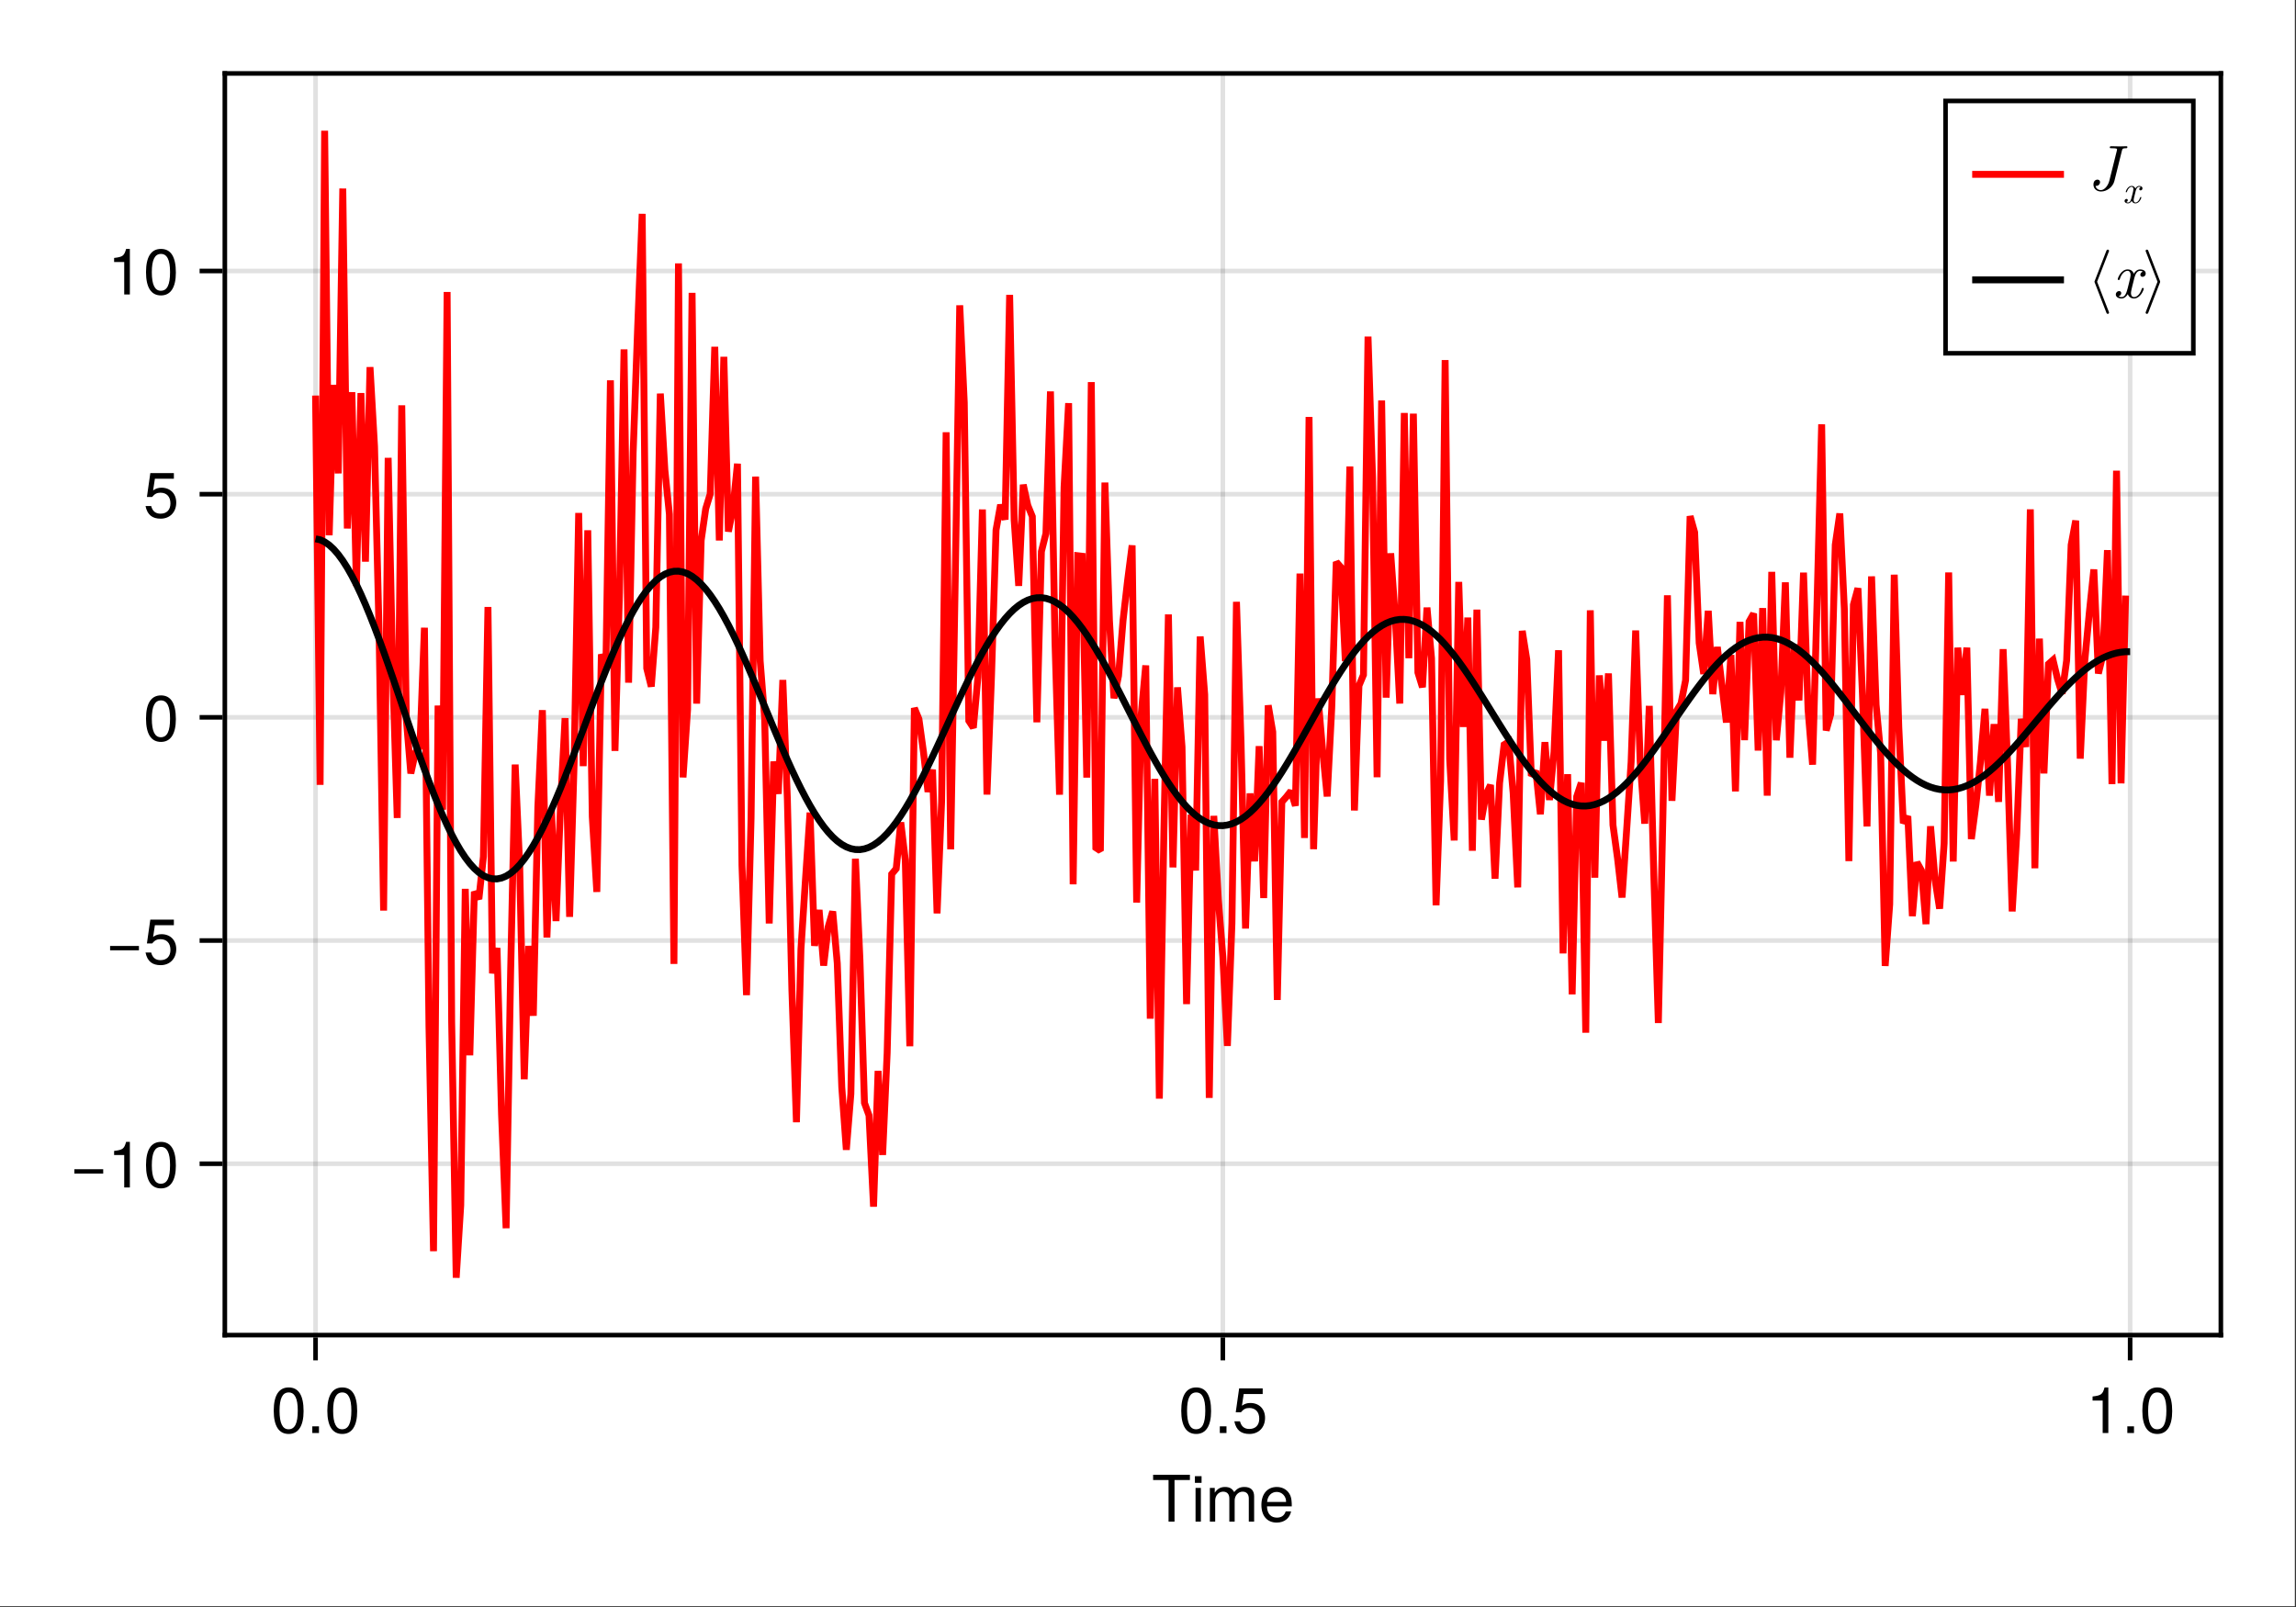 <?xml version="1.0" encoding="UTF-8"?>
<svg xmlns="http://www.w3.org/2000/svg" xmlns:xlink="http://www.w3.org/1999/xlink" width="667" height="467" viewBox="0 0 667 467">
<rect x="0" y="0" width="667" height="467" fill="#333333" stroke="none"/>
<defs>
<g>
<g id="glyph-0-0-d6fce4a6">
<path d="M 11.078 -12.078 C 11.078 -12.078 6.609 -12.078 6.609 -12.078 C 6.609 -12.078 6.609 0 6.609 0 C 6.609 0 4.875 0 4.875 0 C 4.875 0 4.875 -12.078 4.875 -12.078 C 4.875 -12.078 0.391 -12.078 0.391 -12.078 C 0.391 -12.078 0.391 -13.609 0.391 -13.609 C 0.391 -13.609 11.078 -13.609 11.078 -13.609 C 11.078 -13.609 11.078 -12.078 11.078 -12.078 Z M 11.078 -12.078 "/>
</g>
<g id="glyph-1-0-d6fce4a6">
<path d="M 2.859 0 C 2.859 0 1.312 0 1.312 0 C 1.312 0 1.312 -9.781 1.312 -9.781 C 1.312 -9.781 2.859 -9.781 2.859 -9.781 C 2.859 -9.781 2.859 0 2.859 0 Z M 3.062 -11.266 C 3.062 -11.266 1.125 -11.266 1.125 -11.266 C 1.125 -11.266 1.125 -13.203 1.125 -13.203 C 1.125 -13.203 3.062 -13.203 3.062 -13.203 C 3.062 -13.203 3.062 -11.266 3.062 -11.266 Z M 3.062 -11.266 "/>
</g>
<g id="glyph-1-1-d6fce4a6">
<path d="M 14.188 0 C 14.188 0 12.641 0 12.641 0 C 12.641 0 12.641 -6.734 12.641 -6.734 C 12.641 -7.969 11.984 -8.703 10.844 -8.703 C 9.578 -8.703 8.531 -7.562 8.531 -6.141 C 8.531 -6.141 8.531 0 8.531 0 C 8.531 0 6.984 0 6.984 0 C 6.984 0 6.984 -6.734 6.984 -6.734 C 6.984 -7.984 6.328 -8.703 5.172 -8.703 C 3.906 -8.703 2.875 -7.562 2.875 -6.141 C 2.875 -6.141 2.875 0 2.875 0 C 2.875 0 1.328 0 1.328 0 C 1.328 0 1.328 -9.781 1.328 -9.781 C 1.328 -9.781 2.75 -9.781 2.75 -9.781 C 2.75 -9.781 2.75 -8.406 2.75 -8.406 C 3.578 -9.578 4.438 -10.062 5.75 -10.062 C 7.016 -10.062 7.812 -9.609 8.391 -8.578 C 9.297 -9.672 10.078 -10.062 11.391 -10.062 C 13.219 -10.062 14.188 -9.094 14.188 -7.344 C 14.188 -7.344 14.188 0 14.188 0 Z M 14.188 0 "/>
</g>
<g id="glyph-1-2-d6fce4a6">
<path d="M 9.578 -4.438 C 9.578 -4.438 2.375 -4.438 2.375 -4.438 C 2.406 -2.203 3.625 -1.156 5.25 -1.156 C 6.5 -1.156 7.375 -1.688 7.812 -2.969 C 7.812 -2.969 9.375 -2.969 9.375 -2.969 C 8.984 -0.984 7.438 0.281 5.188 0.281 C 2.453 0.281 0.75 -1.625 0.75 -4.844 C 0.75 -8.047 2.5 -10.062 5.234 -10.062 C 7.062 -10.062 8.547 -9.094 9.188 -7.484 C 9.469 -6.766 9.578 -5.859 9.578 -4.438 Z M 7.922 -5.828 C 7.922 -7.359 6.734 -8.625 5.203 -8.625 C 3.641 -8.625 2.547 -7.453 2.406 -5.719 C 2.406 -5.719 7.891 -5.719 7.891 -5.719 C 7.922 -5.75 7.922 -5.828 7.922 -5.828 Z M 7.922 -5.828 "/>
</g>
<g id="glyph-2-0-d6fce4a6">
<path d="M 9.469 -6.359 C 9.469 -2.016 7.938 0.281 5.141 0.281 C 2.297 0.281 0.797 -2.016 0.797 -6.484 C 0.797 -10.922 2.281 -13.234 5.141 -13.234 C 8.016 -13.234 9.469 -10.953 9.469 -6.359 Z M 7.781 -6.516 C 7.781 -10.062 6.906 -11.781 5.141 -11.781 C 3.359 -11.781 2.484 -10.078 2.484 -6.453 C 2.484 -2.844 3.359 -1.078 5.094 -1.078 C 6.922 -1.078 7.781 -2.766 7.781 -6.516 Z M 7.781 -6.516 "/>
</g>
<g id="glyph-3-0-d6fce4a6">
<path d="M 3.562 0 C 3.562 0 1.625 0 1.625 0 C 1.625 0 1.625 -1.938 1.625 -1.938 C 1.625 -1.938 3.562 -1.938 3.562 -1.938 C 3.562 -1.938 3.562 0 3.562 0 Z M 3.562 0 "/>
</g>
<g id="glyph-4-0-d6fce4a6">
<path d="M 9.469 -6.359 C 9.469 -2.016 7.938 0.281 5.141 0.281 C 2.297 0.281 0.797 -2.016 0.797 -6.484 C 0.797 -10.922 2.281 -13.234 5.141 -13.234 C 8.016 -13.234 9.469 -10.953 9.469 -6.359 Z M 7.781 -6.516 C 7.781 -10.062 6.906 -11.781 5.141 -11.781 C 3.359 -11.781 2.484 -10.078 2.484 -6.453 C 2.484 -2.844 3.359 -1.078 5.094 -1.078 C 6.922 -1.078 7.781 -2.766 7.781 -6.516 Z M 7.781 -6.516 "/>
</g>
<g id="glyph-4-1-d6fce4a6">
<path d="M 3.562 0 C 3.562 0 1.625 0 1.625 0 C 1.625 0 1.625 -1.938 1.625 -1.938 C 1.625 -1.938 3.562 -1.938 3.562 -1.938 C 3.562 -1.938 3.562 0 3.562 0 Z M 3.562 0 "/>
</g>
<g id="glyph-4-2-d6fce4a6">
<path d="M 9.578 -4.391 C 9.578 -1.594 7.719 0.281 5.047 0.281 C 2.688 0.281 1.188 -0.766 0.656 -3.391 C 0.656 -3.391 2.297 -3.391 2.297 -3.391 C 2.688 -1.906 3.562 -1.172 5 -1.172 C 6.797 -1.172 7.891 -2.266 7.891 -4.156 C 7.891 -6.125 6.781 -7.266 5 -7.266 C 3.984 -7.266 3.344 -6.953 2.578 -6.031 C 2.578 -6.031 1.062 -6.031 1.062 -6.031 C 1.062 -6.031 2.047 -12.953 2.047 -12.953 C 2.047 -12.953 8.891 -12.953 8.891 -12.953 C 8.891 -12.953 8.891 -11.328 8.891 -11.328 C 8.891 -11.328 3.375 -11.328 3.375 -11.328 C 3.375 -11.328 2.859 -7.922 2.859 -7.922 C 3.625 -8.484 4.375 -8.719 5.297 -8.719 C 7.844 -8.719 9.578 -7 9.578 -4.391 Z M 9.578 -4.391 "/>
</g>
<g id="glyph-4-3-d6fce4a6">
<path d="M 6.484 0 C 6.484 0 4.844 0 4.844 0 C 4.844 0 4.844 -9.422 4.844 -9.422 C 4.844 -9.422 1.906 -9.422 1.906 -9.422 C 1.906 -9.422 1.906 -10.609 1.906 -10.609 C 4.438 -10.922 4.812 -11.203 5.391 -13.234 C 5.391 -13.234 6.484 -13.234 6.484 -13.234 C 6.484 -13.234 6.484 0 6.484 0 Z M 6.484 0 "/>
</g>
<g id="glyph-5-0-d6fce4a6">
<path d="M 9.641 -4.031 C 9.641 -4.031 1.266 -4.031 1.266 -4.031 C 1.266 -4.031 1.266 -5.297 1.266 -5.297 C 1.266 -5.297 9.641 -5.297 9.641 -5.297 C 9.641 -5.297 9.641 -4.031 9.641 -4.031 Z M 9.641 -4.031 "/>
</g>
<g id="glyph-5-1-d6fce4a6">
<path d="M 9.469 -6.359 C 9.469 -2.016 7.938 0.281 5.141 0.281 C 2.297 0.281 0.797 -2.016 0.797 -6.484 C 0.797 -10.922 2.281 -13.234 5.141 -13.234 C 8.016 -13.234 9.469 -10.953 9.469 -6.359 Z M 7.781 -6.516 C 7.781 -10.062 6.906 -11.781 5.141 -11.781 C 3.359 -11.781 2.484 -10.078 2.484 -6.453 C 2.484 -2.844 3.359 -1.078 5.094 -1.078 C 6.922 -1.078 7.781 -2.766 7.781 -6.516 Z M 7.781 -6.516 "/>
</g>
<g id="glyph-6-0-d6fce4a6">
<path d="M 6.484 0 C 6.484 0 4.844 0 4.844 0 C 4.844 0 4.844 -9.422 4.844 -9.422 C 4.844 -9.422 1.906 -9.422 1.906 -9.422 C 1.906 -9.422 1.906 -10.609 1.906 -10.609 C 4.438 -10.922 4.812 -11.203 5.391 -13.234 C 5.391 -13.234 6.484 -13.234 6.484 -13.234 C 6.484 -13.234 6.484 0 6.484 0 Z M 6.484 0 "/>
</g>
<g id="glyph-7-0-d6fce4a6">
<path d="M 9.641 -4.031 C 9.641 -4.031 1.266 -4.031 1.266 -4.031 C 1.266 -4.031 1.266 -5.297 1.266 -5.297 C 1.266 -5.297 9.641 -5.297 9.641 -5.297 C 9.641 -5.297 9.641 -4.031 9.641 -4.031 Z M 9.641 -4.031 "/>
</g>
<g id="glyph-8-0-d6fce4a6">
<path d="M 9.578 -4.391 C 9.578 -1.594 7.719 0.281 5.047 0.281 C 2.688 0.281 1.188 -0.766 0.656 -3.391 C 0.656 -3.391 2.297 -3.391 2.297 -3.391 C 2.688 -1.906 3.562 -1.172 5 -1.172 C 6.797 -1.172 7.891 -2.266 7.891 -4.156 C 7.891 -6.125 6.781 -7.266 5 -7.266 C 3.984 -7.266 3.344 -6.953 2.578 -6.031 C 2.578 -6.031 1.062 -6.031 1.062 -6.031 C 1.062 -6.031 2.047 -12.953 2.047 -12.953 C 2.047 -12.953 8.891 -12.953 8.891 -12.953 C 8.891 -12.953 8.891 -11.328 8.891 -11.328 C 8.891 -11.328 3.375 -11.328 3.375 -11.328 C 3.375 -11.328 2.859 -7.922 2.859 -7.922 C 3.625 -8.484 4.375 -8.719 5.297 -8.719 C 7.844 -8.719 9.578 -7 9.578 -4.391 Z M 9.578 -4.391 "/>
</g>
<g id="glyph-9-0-d6fce4a6">
<path d="M 9.578 -4.391 C 9.578 -1.594 7.719 0.281 5.047 0.281 C 2.688 0.281 1.188 -0.766 0.656 -3.391 C 0.656 -3.391 2.297 -3.391 2.297 -3.391 C 2.688 -1.906 3.562 -1.172 5 -1.172 C 6.797 -1.172 7.891 -2.266 7.891 -4.156 C 7.891 -6.125 6.781 -7.266 5 -7.266 C 3.984 -7.266 3.344 -6.953 2.578 -6.031 C 2.578 -6.031 1.062 -6.031 1.062 -6.031 C 1.062 -6.031 2.047 -12.953 2.047 -12.953 C 2.047 -12.953 8.891 -12.953 8.891 -12.953 C 8.891 -12.953 8.891 -11.328 8.891 -11.328 C 8.891 -11.328 3.375 -11.328 3.375 -11.328 C 3.375 -11.328 2.859 -7.922 2.859 -7.922 C 3.625 -8.484 4.375 -8.719 5.297 -8.719 C 7.844 -8.719 9.578 -7 9.578 -4.391 Z M 9.578 -4.391 "/>
</g>
<g id="glyph-10-0-d6fce4a6">
<path d="M 6.484 0 C 6.484 0 4.844 0 4.844 0 C 4.844 0 4.844 -9.422 4.844 -9.422 C 4.844 -9.422 1.906 -9.422 1.906 -9.422 C 1.906 -9.422 1.906 -10.609 1.906 -10.609 C 4.438 -10.922 4.812 -11.203 5.391 -13.234 C 5.391 -13.234 6.484 -13.234 6.484 -13.234 C 6.484 -13.234 6.484 0 6.484 0 Z M 6.484 0 "/>
</g>
<g id="glyph-11-0-d6fce4a6">
<path d="M 9.469 -6.359 C 9.469 -2.016 7.938 0.281 5.141 0.281 C 2.297 0.281 0.797 -2.016 0.797 -6.484 C 0.797 -10.922 2.281 -13.234 5.141 -13.234 C 8.016 -13.234 9.469 -10.953 9.469 -6.359 Z M 7.781 -6.516 C 7.781 -10.062 6.906 -11.781 5.141 -11.781 C 3.359 -11.781 2.484 -10.078 2.484 -6.453 C 2.484 -2.844 3.359 -1.078 5.094 -1.078 C 6.922 -1.078 7.781 -2.766 7.781 -6.516 Z M 7.781 -6.516 "/>
</g>
<g id="glyph-12-0-d6fce4a6">
<path d="M 11.609 -12.531 C 11.609 -12.703 11.5 -12.75 11.359 -12.75 C 10.734 -12.75 10.062 -12.703 9.422 -12.703 C 8.594 -12.703 7.719 -12.75 6.891 -12.75 C 6.719 -12.75 6.5 -12.75 6.5 -12.391 C 6.5 -12.172 6.672 -12.172 6.969 -12.172 L 7.188 -12.172 C 7.5 -12.172 7.719 -12.172 8.047 -12.141 C 8.453 -12.078 8.609 -12.062 8.609 -11.781 C 8.609 -11.703 8.609 -11.672 8.531 -11.406 L 6.359 -2.703 C 6.016 -1.312 4.953 0 3.922 0 C 3.156 0 2.5 -0.469 2.359 -1.234 C 2.391 -1.219 2.422 -1.219 2.562 -1.219 C 3.266 -1.219 3.672 -1.844 3.672 -2.312 C 3.672 -2.797 3.312 -3.047 2.906 -3.047 C 2.859 -3.047 1.75 -3.047 1.75 -1.609 C 1.75 -0.344 2.766 0.406 3.953 0.406 C 5.719 0.406 7.438 -0.984 7.844 -2.688 L 10.031 -11.5 C 10.156 -12.031 10.281 -12.172 11.125 -12.172 C 11.406 -12.172 11.609 -12.172 11.609 -12.531 Z M 11.609 -12.531 "/>
</g>
<g id="glyph-13-0-d6fce4a6">
<path d="M 5.469 -1.609 C 5.469 -1.719 5.375 -1.719 5.297 -1.719 C 5.172 -1.719 5.156 -1.703 5.094 -1.531 C 4.797 -0.562 4.234 -0.125 3.766 -0.125 C 3.547 -0.125 3.234 -0.25 3.234 -0.844 C 3.234 -1.109 3.359 -1.594 3.453 -1.969 L 3.828 -3.5 C 3.984 -4.094 4.297 -4.703 4.812 -4.703 C 4.844 -4.703 5.125 -4.703 5.312 -4.547 C 4.859 -4.438 4.859 -4.016 4.859 -4.016 C 4.859 -3.859 4.969 -3.656 5.25 -3.656 C 5.453 -3.656 5.797 -3.812 5.797 -4.25 C 5.797 -4.812 5.156 -4.953 4.828 -4.953 C 4.219 -4.953 3.844 -4.406 3.734 -4.188 C 3.484 -4.859 2.938 -4.953 2.656 -4.953 C 1.531 -4.953 0.938 -3.484 0.938 -3.219 C 0.938 -3.109 1.047 -3.109 1.094 -3.109 C 1.25 -3.109 1.25 -3.125 1.297 -3.312 C 1.609 -4.266 2.188 -4.703 2.625 -4.703 C 2.953 -4.703 3.172 -4.453 3.172 -4 C 3.172 -3.734 3.031 -3.188 2.938 -2.766 L 2.672 -1.75 C 2.5 -1.016 2.266 -0.125 1.594 -0.125 C 1.562 -0.125 1.281 -0.125 1.094 -0.281 C 1.438 -0.375 1.531 -0.656 1.531 -0.812 C 1.531 -1.109 1.297 -1.172 1.156 -1.172 C 0.875 -1.172 0.594 -0.938 0.594 -0.578 C 0.594 -0.141 1.062 0.125 1.578 0.125 C 2.125 0.125 2.484 -0.297 2.672 -0.641 C 2.906 0 3.453 0.125 3.734 0.125 C 4.891 0.125 5.469 -1.375 5.469 -1.609 Z M 5.469 -1.609 "/>
</g>
<g id="glyph-14-0-d6fce4a6">
<path d="M 6.281 4.297 C 6.281 4.234 6.281 4.203 6.25 4.156 L 2.812 -4.672 L 6.25 -13.5 C 6.281 -13.531 6.281 -13.578 6.281 -13.625 C 6.281 -13.844 6.109 -14 5.906 -14 C 5.75 -14 5.609 -13.906 5.547 -13.766 L 2.078 -4.797 C 2.047 -4.766 2.047 -4.719 2.047 -4.672 C 2.047 -4.609 2.047 -4.578 2.078 -4.531 L 5.547 4.422 C 5.609 4.578 5.75 4.672 5.906 4.672 C 6.109 4.672 6.281 4.5 6.281 4.297 Z M 6.281 4.297 "/>
</g>
<g id="glyph-15-0-d6fce4a6">
<path d="M 9.109 -2.672 C 9.109 -2.859 8.969 -2.859 8.828 -2.859 C 8.609 -2.859 8.594 -2.844 8.5 -2.547 C 7.984 -0.938 7.062 -0.203 6.281 -0.203 C 5.906 -0.203 5.391 -0.422 5.391 -1.406 C 5.391 -1.844 5.609 -2.656 5.75 -3.281 L 6.391 -5.844 C 6.641 -6.812 7.156 -7.844 8.031 -7.844 C 8.078 -7.844 8.547 -7.844 8.844 -7.578 C 8.109 -7.391 8.109 -6.688 8.109 -6.688 C 8.109 -6.438 8.266 -6.094 8.75 -6.094 C 9.094 -6.094 9.672 -6.344 9.672 -7.078 C 9.672 -8.031 8.594 -8.25 8.047 -8.25 C 7.016 -8.25 6.406 -7.344 6.219 -6.984 C 5.812 -8.109 4.891 -8.25 4.422 -8.25 C 2.562 -8.25 1.547 -5.812 1.547 -5.375 C 1.547 -5.188 1.734 -5.188 1.828 -5.188 C 2.078 -5.188 2.078 -5.203 2.172 -5.516 C 2.672 -7.109 3.641 -7.844 4.391 -7.844 C 4.922 -7.844 5.281 -7.406 5.281 -6.672 C 5.281 -6.219 5.062 -5.297 4.891 -4.609 L 4.469 -2.906 C 4.156 -1.703 3.766 -0.203 2.656 -0.203 C 2.594 -0.203 2.141 -0.203 1.828 -0.469 C 2.391 -0.609 2.562 -1.078 2.562 -1.359 C 2.562 -1.844 2.172 -1.953 1.922 -1.953 C 1.453 -1.953 0.984 -1.562 0.984 -0.953 C 0.984 -0.219 1.781 0.203 2.625 0.203 C 3.531 0.203 4.141 -0.5 4.469 -1.062 C 4.844 0 5.75 0.203 6.234 0.203 C 8.156 0.203 9.109 -2.297 9.109 -2.672 Z M 9.109 -2.672 "/>
</g>
<g id="glyph-16-0-d6fce4a6">
<path d="M 5.188 -4.797 L 1.719 -13.766 C 1.656 -13.906 1.516 -14 1.359 -14 C 1.156 -14 0.984 -13.844 0.984 -13.625 C 0.984 -13.578 0.984 -13.531 1.016 -13.5 L 4.438 -4.672 L 1.016 4.156 C 0.984 4.203 0.984 4.234 0.984 4.297 C 0.984 4.5 1.156 4.672 1.359 4.672 C 1.516 4.672 1.656 4.578 1.719 4.422 L 5.188 -4.531 C 5.203 -4.578 5.203 -4.609 5.203 -4.672 C 5.203 -4.719 5.203 -4.766 5.188 -4.797 Z M 5.188 -4.797 "/>
</g>
</g>
</defs>
<path fill-rule="nonzero" fill="rgb(100%, 100%, 100%)" fill-opacity="1" d="M 0 0 L 666.668 0 L 666.668 466.668 L 0 466.668 Z M 0 0 "/>
<path fill-rule="nonzero" fill="rgb(100%, 100%, 100%)" fill-opacity="1" d="M 65.332 388 L 645.332 388 L 645.332 21.332 L 65.332 21.332 Z M 65.332 388 "/>
<path fill="none" stroke-width="1" stroke-linecap="butt" stroke-linejoin="miter" stroke="rgb(0%, 0%, 0%)" stroke-opacity="0.12" stroke-miterlimit="1.155" d="M 68.771 291 L 68.771 15.999 " transform="matrix(1.333, 0, 0, 1.333, 0, 0)"/>
<path fill="none" stroke-width="1" stroke-linecap="butt" stroke-linejoin="miter" stroke="rgb(0%, 0%, 0%)" stroke-opacity="0.12" stroke-miterlimit="1.155" d="M 266.499 291 L 266.499 15.999 " transform="matrix(1.333, 0, 0, 1.333, 0, 0)"/>
<path fill="none" stroke-width="1" stroke-linecap="butt" stroke-linejoin="miter" stroke="rgb(0%, 0%, 0%)" stroke-opacity="0.12" stroke-miterlimit="1.155" d="M 464.227 291 L 464.227 15.999 " transform="matrix(1.333, 0, 0, 1.333, 0, 0)"/>
<path fill="none" stroke-width="1" stroke-linecap="butt" stroke-linejoin="miter" stroke="rgb(0%, 0%, 0%)" stroke-opacity="0.12" stroke-miterlimit="1.155" d="M 48.999 253.646 L 483.999 253.646 " transform="matrix(1.333, 0, 0, 1.333, 0, 0)"/>
<path fill="none" stroke-width="1" stroke-linecap="butt" stroke-linejoin="miter" stroke="rgb(0%, 0%, 0%)" stroke-opacity="0.12" stroke-miterlimit="1.155" d="M 48.999 205.002 L 483.999 205.002 " transform="matrix(1.333, 0, 0, 1.333, 0, 0)"/>
<path fill="none" stroke-width="1" stroke-linecap="butt" stroke-linejoin="miter" stroke="rgb(0%, 0%, 0%)" stroke-opacity="0.12" stroke-miterlimit="1.155" d="M 48.999 156.354 L 483.999 156.354 " transform="matrix(1.333, 0, 0, 1.333, 0, 0)"/>
<path fill="none" stroke-width="1" stroke-linecap="butt" stroke-linejoin="miter" stroke="rgb(0%, 0%, 0%)" stroke-opacity="0.12" stroke-miterlimit="1.155" d="M 48.999 107.71 L 483.999 107.71 " transform="matrix(1.333, 0, 0, 1.333, 0, 0)"/>
<path fill="none" stroke-width="1" stroke-linecap="butt" stroke-linejoin="miter" stroke="rgb(0%, 0%, 0%)" stroke-opacity="0.12" stroke-miterlimit="1.155" d="M 48.999 59.062 L 483.999 59.062 " transform="matrix(1.333, 0, 0, 1.333, 0, 0)"/>
<g fill="rgb(0%, 0%, 0%)" fill-opacity="1">
<use xlink:href="#glyph-0-0-d6fce4a6" x="334.595" y="442.091"/>
</g>
<g fill="rgb(0%, 0%, 0%)" fill-opacity="1">
<use xlink:href="#glyph-1-0-d6fce4a6" x="346" y="442.091"/>
</g>
<g fill="rgb(0%, 0%, 0%)" fill-opacity="1">
<use xlink:href="#glyph-1-1-d6fce4a6" x="350.144" y="442.091"/>
</g>
<g fill="rgb(0%, 0%, 0%)" fill-opacity="1">
<use xlink:href="#glyph-1-2-d6fce4a6" x="365.693" y="442.091"/>
</g>
<g fill="rgb(0%, 0%, 0%)" fill-opacity="1">
<use xlink:href="#glyph-2-0-d6fce4a6" x="78.724" y="416.344"/>
</g>
<g fill="rgb(0%, 0%, 0%)" fill-opacity="1">
<use xlink:href="#glyph-3-0-d6fce4a6" x="89.102" y="416.344"/>
</g>
<g fill="rgb(0%, 0%, 0%)" fill-opacity="1">
<use xlink:href="#glyph-2-0-d6fce4a6" x="94.292" y="416.344"/>
</g>
<g fill="rgb(0%, 0%, 0%)" fill-opacity="1">
<use xlink:href="#glyph-4-0-d6fce4a6" x="342.36" y="416.344"/>
</g>
<g fill="rgb(0%, 0%, 0%)" fill-opacity="1">
<use xlink:href="#glyph-4-1-d6fce4a6" x="352.739" y="416.344"/>
</g>
<g fill="rgb(0%, 0%, 0%)" fill-opacity="1">
<use xlink:href="#glyph-4-2-d6fce4a6" x="357.928" y="416.344"/>
</g>
<g fill="rgb(0%, 0%, 0%)" fill-opacity="1">
<use xlink:href="#glyph-4-3-d6fce4a6" x="605.996" y="416.344"/>
</g>
<g fill="rgb(0%, 0%, 0%)" fill-opacity="1">
<use xlink:href="#glyph-4-1-d6fce4a6" x="616.375" y="416.344"/>
</g>
<g fill="rgb(0%, 0%, 0%)" fill-opacity="1">
<use xlink:href="#glyph-4-0-d6fce4a6" x="621.564" y="416.344"/>
</g>
<g fill="rgb(0%, 0%, 0%)" fill-opacity="1">
<use xlink:href="#glyph-5-0-d6fce4a6" x="20.341" y="344.999"/>
</g>
<g fill="rgb(0%, 0%, 0%)" fill-opacity="1">
<use xlink:href="#glyph-6-0-d6fce4a6" x="31.243" y="344.999"/>
</g>
<g fill="rgb(0%, 0%, 0%)" fill-opacity="1">
<use xlink:href="#glyph-5-1-d6fce4a6" x="41.621" y="344.999"/>
</g>
<g fill="rgb(0%, 0%, 0%)" fill-opacity="1">
<use xlink:href="#glyph-7-0-d6fce4a6" x="30.72" y="280.138"/>
</g>
<g fill="rgb(0%, 0%, 0%)" fill-opacity="1">
<use xlink:href="#glyph-8-0-d6fce4a6" x="41.621" y="280.138"/>
</g>
<g fill="rgb(0%, 0%, 0%)" fill-opacity="1">
<use xlink:href="#glyph-5-1-d6fce4a6" x="41.621" y="215.277"/>
</g>
<g fill="rgb(0%, 0%, 0%)" fill-opacity="1">
<use xlink:href="#glyph-9-0-d6fce4a6" x="41.621" y="150.416"/>
</g>
<g fill="rgb(0%, 0%, 0%)" fill-opacity="1">
<use xlink:href="#glyph-10-0-d6fce4a6" x="31.243" y="85.555"/>
</g>
<g fill="rgb(0%, 0%, 0%)" fill-opacity="1">
<use xlink:href="#glyph-11-0-d6fce4a6" x="41.621" y="85.555"/>
</g>
<path fill="none" stroke-width="1.5" stroke-linecap="butt" stroke-linejoin="miter" stroke="rgb(100%, 0%, 0%)" stroke-opacity="1" stroke-miterlimit="2" d="M 68.771 86.215 L 69.762 171.073 L 70.749 28.5 L 71.739 116.669 L 72.727 83.889 L 73.717 103.181 L 74.704 41.089 L 75.694 115.195 L 76.682 85.479 L 77.672 127.723 L 78.659 85.676 L 79.646 122.423 L 80.637 80.016 L 81.624 97.327 L 82.614 137.648 L 83.602 198.472 L 84.592 99.788 L 85.579 146.206 L 86.569 178.286 L 87.557 88.339 L 88.547 156.683 L 89.534 168.586 L 90.521 164.042 L 91.512 162.674 L 92.499 136.819 L 93.489 223.661 L 94.477 272.71 L 95.467 153.785 L 96.454 176.49 L 97.444 63.636 L 98.432 222.7 L 99.422 278.499 L 100.409 262.717 L 101.396 193.734 L 102.387 230.019 L 103.374 194.361 L 104.364 195.949 L 105.352 186.721 L 106.342 132.296 L 107.329 212.156 L 108.319 206.613 L 109.307 242.892 L 110.297 267.703 L 111.284 211.778 L 112.271 166.644 L 113.262 188.895 L 114.249 235.239 L 115.239 206.171 L 116.227 221.399 L 117.217 175.931 L 118.204 154.784 L 119.194 204.34 L 120.182 176.558 L 121.172 200.763 L 122.159 175.617 L 123.146 156.521 L 124.137 199.84 L 125.124 165.97 L 126.114 111.806 L 127.102 166.986 L 128.092 115.579 L 129.079 177.976 L 130.069 194.402 L 131.057 142.623 L 132.047 145.154 L 133.034 82.898 L 134.021 163.67 L 135.012 129.129 L 135.999 76.151 L 136.989 148.799 L 137.977 98.786 L 138.967 71.452 L 139.954 46.614 L 140.944 145.664 L 141.932 149.64 L 142.922 136.734 L 143.909 85.787 L 144.896 102.439 L 145.887 112.11 L 146.874 210.1 L 147.864 57.404 L 148.852 169.444 L 149.842 154.688 L 150.829 63.835 L 151.819 153.363 L 152.807 117.768 L 153.797 110.88 L 154.784 107.646 L 155.771 75.58 L 156.762 117.8 L 157.749 77.777 L 158.739 115.866 L 159.727 110.933 L 160.717 101.071 L 161.704 188.637 L 162.694 216.896 L 163.682 178.321 L 164.672 103.884 L 165.659 144.012 L 166.646 156.48 L 167.637 201.278 L 168.624 165.973 L 169.614 173.03 L 170.602 148.201 L 171.592 174.129 L 172.579 215.663 L 173.569 244.597 L 174.557 206.845 L 175.547 191.622 L 176.534 177.117 L 177.521 206.156 L 178.512 198.331 L 179.499 210.46 L 180.489 202.022 L 181.477 198.659 L 182.467 209.941 L 183.454 236.962 L 184.444 250.611 L 185.432 238.409 L 186.422 187.169 L 187.409 209.212 L 188.396 240.393 L 189.387 243.103 L 190.374 263.004 L 191.364 233.414 L 192.352 251.73 L 193.342 229.509 L 194.329 190.518 L 195.319 189.325 L 196.307 179.244 L 197.297 187.465 L 198.284 228.038 L 199.271 154.33 L 200.262 156.727 L 201.249 163.852 L 202.239 172.597 L 203.227 167.742 L 204.217 199.078 L 205.204 174.776 L 206.194 94.216 L 207.182 185.121 L 208.172 126.48 L 209.159 66.548 L 210.146 87.771 L 211.137 157.099 L 212.124 158.622 L 213.114 147.674 L 214.102 111.041 L 215.092 173.186 L 216.079 147.378 L 217.069 115.532 L 218.057 110.024 L 219.047 113.25 L 220.034 64.277 L 221.021 113.335 L 222.012 127.693 L 222.999 105.642 L 223.989 110.153 L 224.977 112.585 L 225.967 157.433 L 226.954 120.217 L 227.944 116.268 L 228.932 85.318 L 229.922 139.986 L 230.909 173.215 L 231.896 106.222 L 232.887 87.873 L 233.874 192.744 L 234.864 121.125 L 235.852 121.239 L 236.842 169.485 L 237.829 83.285 L 238.819 184.767 L 239.807 185.432 L 240.797 105.176 L 241.784 135.246 L 242.771 152.188 L 243.762 147.302 L 244.749 135.229 L 245.739 126.554 L 246.727 118.872 L 247.717 196.726 L 248.704 155.766 L 249.694 145.034 L 250.682 222.035 L 251.672 169.77 L 252.659 239.467 L 253.646 181.477 L 254.637 133.922 L 255.624 189.064 L 256.614 149.812 L 257.602 162.812 L 258.592 218.851 L 259.579 177.557 L 260.569 189.729 L 261.557 138.732 L 262.547 151.415 L 263.534 239.297 L 264.521 177.826 L 265.512 196.022 L 266.499 208.544 L 267.489 227.965 L 268.477 201.264 L 269.467 131.174 L 270.454 161.537 L 271.444 202.383 L 272.432 172.925 L 273.422 187.74 L 274.409 162.633 L 275.396 195.744 L 276.387 153.735 L 277.374 159.521 L 278.364 217.951 L 279.352 174.8 L 280.342 173.692 L 281.329 172.424 L 282.319 175.626 L 283.307 125.019 L 284.297 182.651 L 285.284 90.873 L 286.271 185.089 L 287.262 152.218 L 288.249 163.611 L 289.239 173.593 L 290.227 154.324 L 291.217 122.487 L 292.204 123.615 L 293.194 144.097 L 294.182 101.675 L 295.172 176.654 L 296.159 149.464 L 297.146 147.082 L 298.137 73.365 L 299.124 104.062 L 300.114 169.406 L 301.102 87.29 L 302.092 152.06 L 303.079 120.595 L 304.069 134.408 L 305.057 153.343 L 306.047 90.009 L 307.034 143.464 L 308.021 90.158 L 309.012 146.584 L 309.999 149.786 L 310.989 132.431 L 311.977 143.476 L 312.967 197.314 L 313.954 170.2 L 314.944 78.486 L 315.932 165.384 L 316.922 183.185 L 317.909 126.832 L 318.896 158.452 L 319.887 134.604 L 320.874 185.426 L 321.864 132.876 L 322.852 178.638 L 323.842 173.188 L 324.829 171.1 L 325.819 191.508 L 326.807 170.684 L 327.797 162.319 L 328.784 161.701 L 329.771 172.86 L 330.762 193.415 L 331.749 137.505 L 332.739 143.763 L 333.727 169.104 L 334.717 168.035 L 335.704 177.475 L 336.694 161.76 L 337.682 174.366 L 338.672 163.884 L 339.659 141.732 L 340.646 207.809 L 341.637 168.738 L 342.624 216.727 L 343.614 173.637 L 344.602 170.625 L 345.592 225.094 L 346.579 133.022 L 347.569 191.303 L 348.557 147.205 L 349.547 161.438 L 350.534 146.786 L 351.521 179.815 L 352.512 187.049 L 353.499 195.618 L 354.489 181.084 L 355.477 166.093 L 356.467 137.423 L 357.454 166.072 L 358.444 179.525 L 359.432 153.855 L 360.422 190.585 L 361.409 222.973 L 362.396 177.87 L 363.387 129.747 L 364.374 174.551 L 365.364 154.995 L 366.352 153.319 L 367.342 148.277 L 368.329 112.503 L 369.319 116.03 L 370.307 140.147 L 371.297 146.9 L 372.284 133.131 L 373.271 151.295 L 374.262 141.015 L 375.249 149.224 L 376.239 157.477 L 377.227 142.749 L 378.217 172.491 L 379.204 135.539 L 380.194 161.314 L 381.182 135.486 L 382.172 133.731 L 383.159 163.588 L 384.146 132.539 L 385.137 173.423 L 386.124 124.644 L 387.114 161.35 L 388.102 150.867 L 389.092 126.932 L 390.079 165.155 L 391.069 140.473 L 392.057 152.663 L 393.047 124.816 L 394.034 154.644 L 395.021 166.664 L 396.012 130.84 L 396.999 92.49 L 397.989 159.223 L 398.977 155.651 L 399.967 118.746 L 400.954 111.923 L 401.944 132.741 L 402.932 187.69 L 403.922 131.801 L 404.909 128.206 L 405.896 151.444 L 406.887 180.132 L 407.874 125.628 L 408.864 153.615 L 409.852 164.162 L 410.842 210.539 L 411.829 197.095 L 412.819 125.262 L 413.807 158.44 L 414.797 179.417 L 415.784 177.908 L 416.771 199.679 L 417.762 187.948 L 418.749 189.732 L 419.739 201.419 L 420.727 180.094 L 421.717 191.751 L 422.704 198.053 L 423.694 183.806 L 424.682 124.775 L 425.672 187.781 L 426.659 141.164 L 427.646 151.465 L 428.637 141.158 L 429.624 182.883 L 430.614 175.424 L 431.602 166.137 L 432.592 154.497 L 433.579 173.414 L 434.569 157.834 L 435.557 174.782 L 436.547 141.495 L 437.534 167.098 L 438.521 198.65 L 439.512 181.743 L 440.499 156.677 L 441.489 162.809 L 442.477 111.012 L 443.467 189.246 L 444.454 139.195 L 445.444 168.574 L 446.432 144.727 L 447.422 143.851 L 448.409 148.005 L 449.396 151.201 L 450.387 143.962 L 451.374 118.775 L 452.364 113.467 L 453.352 165.354 L 454.342 144.035 L 455.329 133.559 L 456.319 124.116 L 457.307 146.798 L 458.297 142.767 L 459.284 119.909 L 460.271 170.906 L 461.262 102.601 L 462.249 170.745 L 463.239 129.814 " transform="matrix(1.333, 0, 0, 1.333, 0, 0)"/>
<path fill="none" stroke-width="1.5" stroke-linecap="butt" stroke-linejoin="miter" stroke="rgb(0%, 0%, 0%)" stroke-opacity="1" stroke-miterlimit="2" d="M 68.771 117.439 L 69.762 117.656 L 70.749 118.11 L 71.739 118.799 L 72.727 119.713 L 73.717 120.85 L 74.704 122.2 L 75.694 123.753 L 76.682 125.499 L 77.672 127.424 L 78.659 129.521 L 79.646 131.769 L 80.637 134.159 L 81.624 136.673 L 82.614 139.298 L 83.602 142.014 L 84.592 144.803 L 85.579 147.647 L 86.569 150.533 L 87.557 153.442 L 88.547 156.352 L 89.534 159.249 L 90.521 162.111 L 91.512 164.927 L 92.499 167.675 L 93.489 170.338 L 94.477 172.904 L 95.467 175.354 L 96.454 177.677 L 97.444 179.854 L 98.432 181.878 L 99.422 183.732 L 100.409 185.411 L 101.396 186.902 L 102.387 188.197 L 103.374 189.293 L 104.364 190.178 L 105.352 190.849 L 106.342 191.306 L 107.329 191.543 L 108.319 191.566 L 109.307 191.37 L 110.297 190.96 L 111.284 190.336 L 112.271 189.51 L 113.262 188.481 L 114.249 187.26 L 115.239 185.856 L 116.227 184.277 L 117.217 182.534 L 118.204 180.639 L 119.194 178.603 L 120.182 176.44 L 121.172 174.164 L 122.159 171.791 L 123.146 169.336 L 124.137 166.811 L 125.124 164.235 L 126.114 161.625 L 127.102 158.994 L 128.092 156.36 L 129.079 153.738 L 130.069 151.148 L 131.057 148.603 L 132.047 146.115 L 133.034 143.704 L 134.021 141.384 L 135.012 139.166 L 135.999 137.065 L 136.989 135.094 L 137.977 133.263 L 138.967 131.584 L 139.954 130.063 L 140.944 128.716 L 141.932 127.541 L 142.922 126.554 L 143.909 125.751 L 144.896 125.145 L 145.887 124.731 L 146.874 124.515 L 147.864 124.494 L 148.852 124.673 L 149.842 125.042 L 150.829 125.604 L 151.819 126.354 L 152.807 127.283 L 153.797 128.388 L 154.784 129.659 L 155.771 131.089 L 156.762 132.665 L 157.749 134.379 L 158.739 136.222 L 159.727 138.179 L 160.717 140.238 L 161.704 142.383 L 162.694 144.606 L 163.682 146.892 L 164.672 149.221 L 165.659 151.585 L 166.646 153.964 L 167.637 156.349 L 168.624 158.719 L 169.614 161.062 L 170.602 163.368 L 171.592 165.618 L 172.579 167.798 L 173.569 169.898 L 174.557 171.905 L 175.547 173.807 L 176.534 175.591 L 177.521 177.246 L 178.512 178.767 L 179.499 180.141 L 180.489 181.362 L 181.477 182.423 L 182.467 183.319 L 183.454 184.043 L 184.444 184.594 L 185.432 184.969 L 186.422 185.165 L 187.409 185.183 L 188.396 185.021 L 189.387 184.688 L 190.374 184.178 L 191.364 183.501 L 192.352 182.66 L 193.342 181.661 L 194.329 180.51 L 195.319 179.218 L 196.307 177.791 L 197.297 176.238 L 198.284 174.574 L 199.271 172.802 L 200.262 170.941 L 201.249 168.996 L 202.239 166.986 L 203.227 164.921 L 204.217 162.812 L 205.204 160.673 L 206.194 158.52 L 207.182 156.363 L 208.172 154.219 L 209.159 152.095 L 210.146 150.012 L 211.137 147.976 L 212.124 146.001 L 213.114 144.103 L 214.102 142.286 L 215.092 140.566 L 216.079 138.952 L 217.069 137.452 L 218.057 136.078 L 219.047 134.833 L 220.034 133.729 L 221.021 132.768 L 222.012 131.959 L 222.999 131.303 L 223.989 130.805 L 224.977 130.465 L 225.967 130.286 L 226.954 130.271 L 227.944 130.415 L 228.932 130.72 L 229.922 131.18 L 230.909 131.792 L 231.896 132.554 L 232.887 133.459 L 233.874 134.499 L 234.864 135.668 L 235.852 136.96 L 236.842 138.363 L 237.829 139.872 L 238.819 141.472 L 239.807 143.156 L 240.797 144.917 L 241.784 146.736 L 242.771 148.605 L 243.762 150.513 L 244.749 152.446 L 245.739 154.397 L 246.727 156.349 L 247.717 158.288 L 248.704 160.207 L 249.694 162.094 L 250.682 163.937 L 251.672 165.724 L 252.659 167.443 L 253.646 169.084 L 254.637 170.643 L 255.624 172.102 L 256.614 173.458 L 257.602 174.703 L 258.592 175.828 L 259.579 176.827 L 260.569 177.697 L 261.557 178.43 L 262.547 179.024 L 263.534 179.476 L 264.521 179.78 L 265.512 179.941 L 266.499 179.956 L 267.489 179.824 L 268.477 179.552 L 269.467 179.133 L 270.454 178.579 L 271.444 177.891 L 272.432 177.073 L 273.422 176.133 L 274.409 175.072 L 275.396 173.906 L 276.387 172.635 L 277.374 171.27 L 278.364 169.822 L 279.352 168.296 L 280.342 166.705 L 281.329 165.059 L 282.319 163.368 L 283.307 161.64 L 284.297 159.891 L 285.284 158.127 L 286.271 156.36 L 287.262 154.605 L 288.249 152.868 L 289.239 151.16 L 290.227 149.493 L 291.217 147.876 L 292.204 146.32 L 293.194 144.835 L 294.182 143.426 L 295.172 142.104 L 296.159 140.877 L 297.146 139.752 L 298.137 138.732 L 299.124 137.827 L 300.114 137.042 L 301.102 136.38 L 302.092 135.844 L 303.079 135.434 L 304.069 135.158 L 305.057 135.012 L 306.047 135 L 307.034 135.117 L 308.021 135.366 L 309.012 135.744 L 309.999 136.245 L 310.989 136.869 L 311.977 137.607 L 312.967 138.46 L 313.954 139.418 L 314.944 140.476 L 315.932 141.624 L 316.922 142.86 L 317.909 144.173 L 318.896 145.553 L 319.887 146.991 L 320.874 148.479 L 321.864 150.012 L 322.852 151.573 L 323.842 153.158 L 324.829 154.752 L 325.819 156.352 L 326.807 157.939 L 327.797 159.513 L 328.784 161.057 L 329.771 162.565 L 330.762 164.027 L 331.749 165.434 L 332.739 166.778 L 333.727 168.053 L 334.717 169.251 L 335.704 170.361 L 336.694 171.378 L 337.682 172.301 L 338.672 173.118 L 339.659 173.83 L 340.646 174.431 L 341.637 174.914 L 342.624 175.283 L 343.614 175.535 L 344.602 175.667 L 345.592 175.679 L 346.579 175.57 L 347.569 175.345 L 348.557 175.005 L 349.547 174.551 L 350.534 173.985 L 351.521 173.314 L 352.512 172.544 L 353.499 171.677 L 354.489 170.722 L 355.477 169.682 L 356.467 168.562 L 357.454 167.376 L 358.444 166.128 L 359.432 164.824 L 360.422 163.477 L 361.409 162.091 L 362.396 160.679 L 363.387 159.246 L 364.374 157.802 L 365.364 156.354 L 366.352 154.916 L 367.342 153.495 L 368.329 152.098 L 369.319 150.732 L 370.307 149.411 L 371.297 148.137 L 372.284 146.918 L 373.271 145.767 L 374.262 144.686 L 375.249 143.681 L 376.239 142.758 L 377.227 141.926 L 378.217 141.185 L 379.204 140.543 L 380.194 139.998 L 381.182 139.559 L 382.172 139.225 L 383.159 138.999 L 384.146 138.882 L 385.137 138.87 L 386.124 138.967 L 387.114 139.172 L 388.102 139.479 L 389.092 139.893 L 390.079 140.402 L 391.069 141.009 L 392.057 141.706 L 393.047 142.491 L 394.034 143.355 L 395.021 144.299 L 396.012 145.31 L 396.999 146.382 L 397.989 147.513 L 398.977 148.69 L 399.967 149.912 L 400.954 151.166 L 401.944 152.443 L 402.932 153.741 L 403.922 155.048 L 404.909 156.354 L 405.896 157.658 L 406.887 158.944 L 407.874 160.21 L 408.864 161.443 L 409.852 162.642 L 410.842 163.793 L 411.829 164.895 L 412.819 165.938 L 413.807 166.916 L 414.797 167.824 L 415.784 168.659 L 416.771 169.412 L 417.762 170.083 L 418.749 170.663 L 419.739 171.155 L 420.727 171.551 L 421.717 171.853 L 422.704 172.058 L 423.694 172.166 L 424.682 172.175 L 425.672 172.087 L 426.659 171.902 L 427.646 171.621 L 428.637 171.249 L 429.624 170.789 L 430.614 170.238 L 431.602 169.608 L 432.592 168.899 L 433.579 168.114 L 434.569 167.262 L 435.557 166.348 L 436.547 165.375 L 437.534 164.353 L 438.521 163.286 L 439.512 162.182 L 440.499 161.048 L 441.489 159.891 L 442.477 158.719 L 443.467 157.535 L 444.454 156.352 L 445.444 155.174 L 446.432 154.011 L 447.422 152.865 L 448.409 151.749 L 449.396 150.665 L 450.387 149.622 L 451.374 148.626 L 452.364 147.683 L 453.352 146.798 L 454.342 145.975 L 455.329 145.222 L 456.319 144.539 L 457.307 143.933 L 458.297 143.405 L 459.284 142.963 L 460.271 142.603 L 461.262 142.33 L 462.249 142.146 L 463.239 142.049 L 464.227 142.04 " transform="matrix(1.333, 0, 0, 1.333, 0, 0)"/>
<path fill-rule="nonzero" fill="rgb(100%, 100%, 100%)" fill-opacity="1" stroke-width="1" stroke-linecap="butt" stroke-linejoin="miter" stroke="rgb(0%, 0%, 0%)" stroke-opacity="1" stroke-miterlimit="2" d="M 423.999 77.001 L 477.999 77.001 L 477.999 22.002 L 423.999 22.002 Z M 423.999 77.001 " transform="matrix(1.333, 0, 0, 1.333, 0, 0)"/>
<path fill="none" stroke-width="1" stroke-linecap="butt" stroke-linejoin="miter" stroke="rgb(0%, 0%, 0%)" stroke-opacity="1" stroke-miterlimit="1.155" d="M 68.771 291.501 L 68.771 296.499 " transform="matrix(1.333, 0, 0, 1.333, 0, 0)"/>
<path fill="none" stroke-width="1" stroke-linecap="butt" stroke-linejoin="miter" stroke="rgb(0%, 0%, 0%)" stroke-opacity="1" stroke-miterlimit="1.155" d="M 266.499 291.501 L 266.499 296.499 " transform="matrix(1.333, 0, 0, 1.333, 0, 0)"/>
<path fill="none" stroke-width="1" stroke-linecap="butt" stroke-linejoin="miter" stroke="rgb(0%, 0%, 0%)" stroke-opacity="1" stroke-miterlimit="1.155" d="M 464.227 291.501 L 464.227 296.499 " transform="matrix(1.333, 0, 0, 1.333, 0, 0)"/>
<path fill="none" stroke-width="1" stroke-linecap="butt" stroke-linejoin="miter" stroke="rgb(0%, 0%, 0%)" stroke-opacity="1" stroke-miterlimit="1.155" d="M 48.501 253.646 L 43.5 253.646 " transform="matrix(1.333, 0, 0, 1.333, 0, 0)"/>
<path fill="none" stroke-width="1" stroke-linecap="butt" stroke-linejoin="miter" stroke="rgb(0%, 0%, 0%)" stroke-opacity="1" stroke-miterlimit="1.155" d="M 48.501 205.002 L 43.5 205.002 " transform="matrix(1.333, 0, 0, 1.333, 0, 0)"/>
<path fill="none" stroke-width="1" stroke-linecap="butt" stroke-linejoin="miter" stroke="rgb(0%, 0%, 0%)" stroke-opacity="1" stroke-miterlimit="1.155" d="M 48.501 156.354 L 43.5 156.354 " transform="matrix(1.333, 0, 0, 1.333, 0, 0)"/>
<path fill="none" stroke-width="1" stroke-linecap="butt" stroke-linejoin="miter" stroke="rgb(0%, 0%, 0%)" stroke-opacity="1" stroke-miterlimit="1.155" d="M 48.501 107.71 L 43.5 107.71 " transform="matrix(1.333, 0, 0, 1.333, 0, 0)"/>
<path fill="none" stroke-width="1" stroke-linecap="butt" stroke-linejoin="miter" stroke="rgb(0%, 0%, 0%)" stroke-opacity="1" stroke-miterlimit="1.155" d="M 48.501 59.062 L 43.5 59.062 " transform="matrix(1.333, 0, 0, 1.333, 0, 0)"/>
<path fill="none" stroke-width="1.5" stroke-linecap="butt" stroke-linejoin="miter" stroke="rgb(100%, 0%, 0%)" stroke-opacity="1" stroke-miterlimit="2" d="M 429.806 38.001 L 449.807 38.001 " transform="matrix(1.333, 0, 0, 1.333, 0, 0)"/>
<path fill="none" stroke-width="1.5" stroke-linecap="butt" stroke-linejoin="miter" stroke="rgb(0%, 0%, 0%)" stroke-opacity="1" stroke-miterlimit="2" d="M 429.806 60.999 L 449.807 60.999 " transform="matrix(1.333, 0, 0, 1.333, 0, 0)"/>
<g fill="rgb(0%, 0%, 0%)" fill-opacity="1">
<use xlink:href="#glyph-12-0-d6fce4a6" x="606.408" y="55.236"/>
</g>
<g fill="rgb(0%, 0%, 0%)" fill-opacity="1">
<use xlink:href="#glyph-13-0-d6fce4a6" x="616.604" y="58.97"/>
</g>
<g fill="rgb(0%, 0%, 0%)" fill-opacity="1">
<use xlink:href="#glyph-14-0-d6fce4a6" x="606.408" y="86.523"/>
</g>
<g fill="rgb(0%, 0%, 0%)" fill-opacity="1">
<use xlink:href="#glyph-15-0-d6fce4a6" x="613.669" y="86.523"/>
</g>
<g fill="rgb(0%, 0%, 0%)" fill-opacity="1">
<use xlink:href="#glyph-16-0-d6fce4a6" x="622.331" y="86.523"/>
</g>
<path fill="none" stroke-width="1" stroke-linecap="butt" stroke-linejoin="miter" stroke="rgb(0%, 0%, 0%)" stroke-opacity="1" stroke-miterlimit="1.155" d="M 48.501 291 L 484.5 291 " transform="matrix(1.333, 0, 0, 1.333, 0, 0)"/>
<path fill="none" stroke-width="1" stroke-linecap="butt" stroke-linejoin="miter" stroke="rgb(0%, 0%, 0%)" stroke-opacity="1" stroke-miterlimit="1.155" d="M 48.999 291.501 L 48.999 15.501 " transform="matrix(1.333, 0, 0, 1.333, 0, 0)"/>
<path fill="none" stroke-width="1" stroke-linecap="butt" stroke-linejoin="miter" stroke="rgb(0%, 0%, 0%)" stroke-opacity="1" stroke-miterlimit="1.155" d="M 48.501 15.999 L 484.5 15.999 " transform="matrix(1.333, 0, 0, 1.333, 0, 0)"/>
<path fill="none" stroke-width="1" stroke-linecap="butt" stroke-linejoin="miter" stroke="rgb(0%, 0%, 0%)" stroke-opacity="1" stroke-miterlimit="1.155" d="M 483.999 291.501 L 483.999 15.501 " transform="matrix(1.333, 0, 0, 1.333, 0, 0)"/>
</svg>
